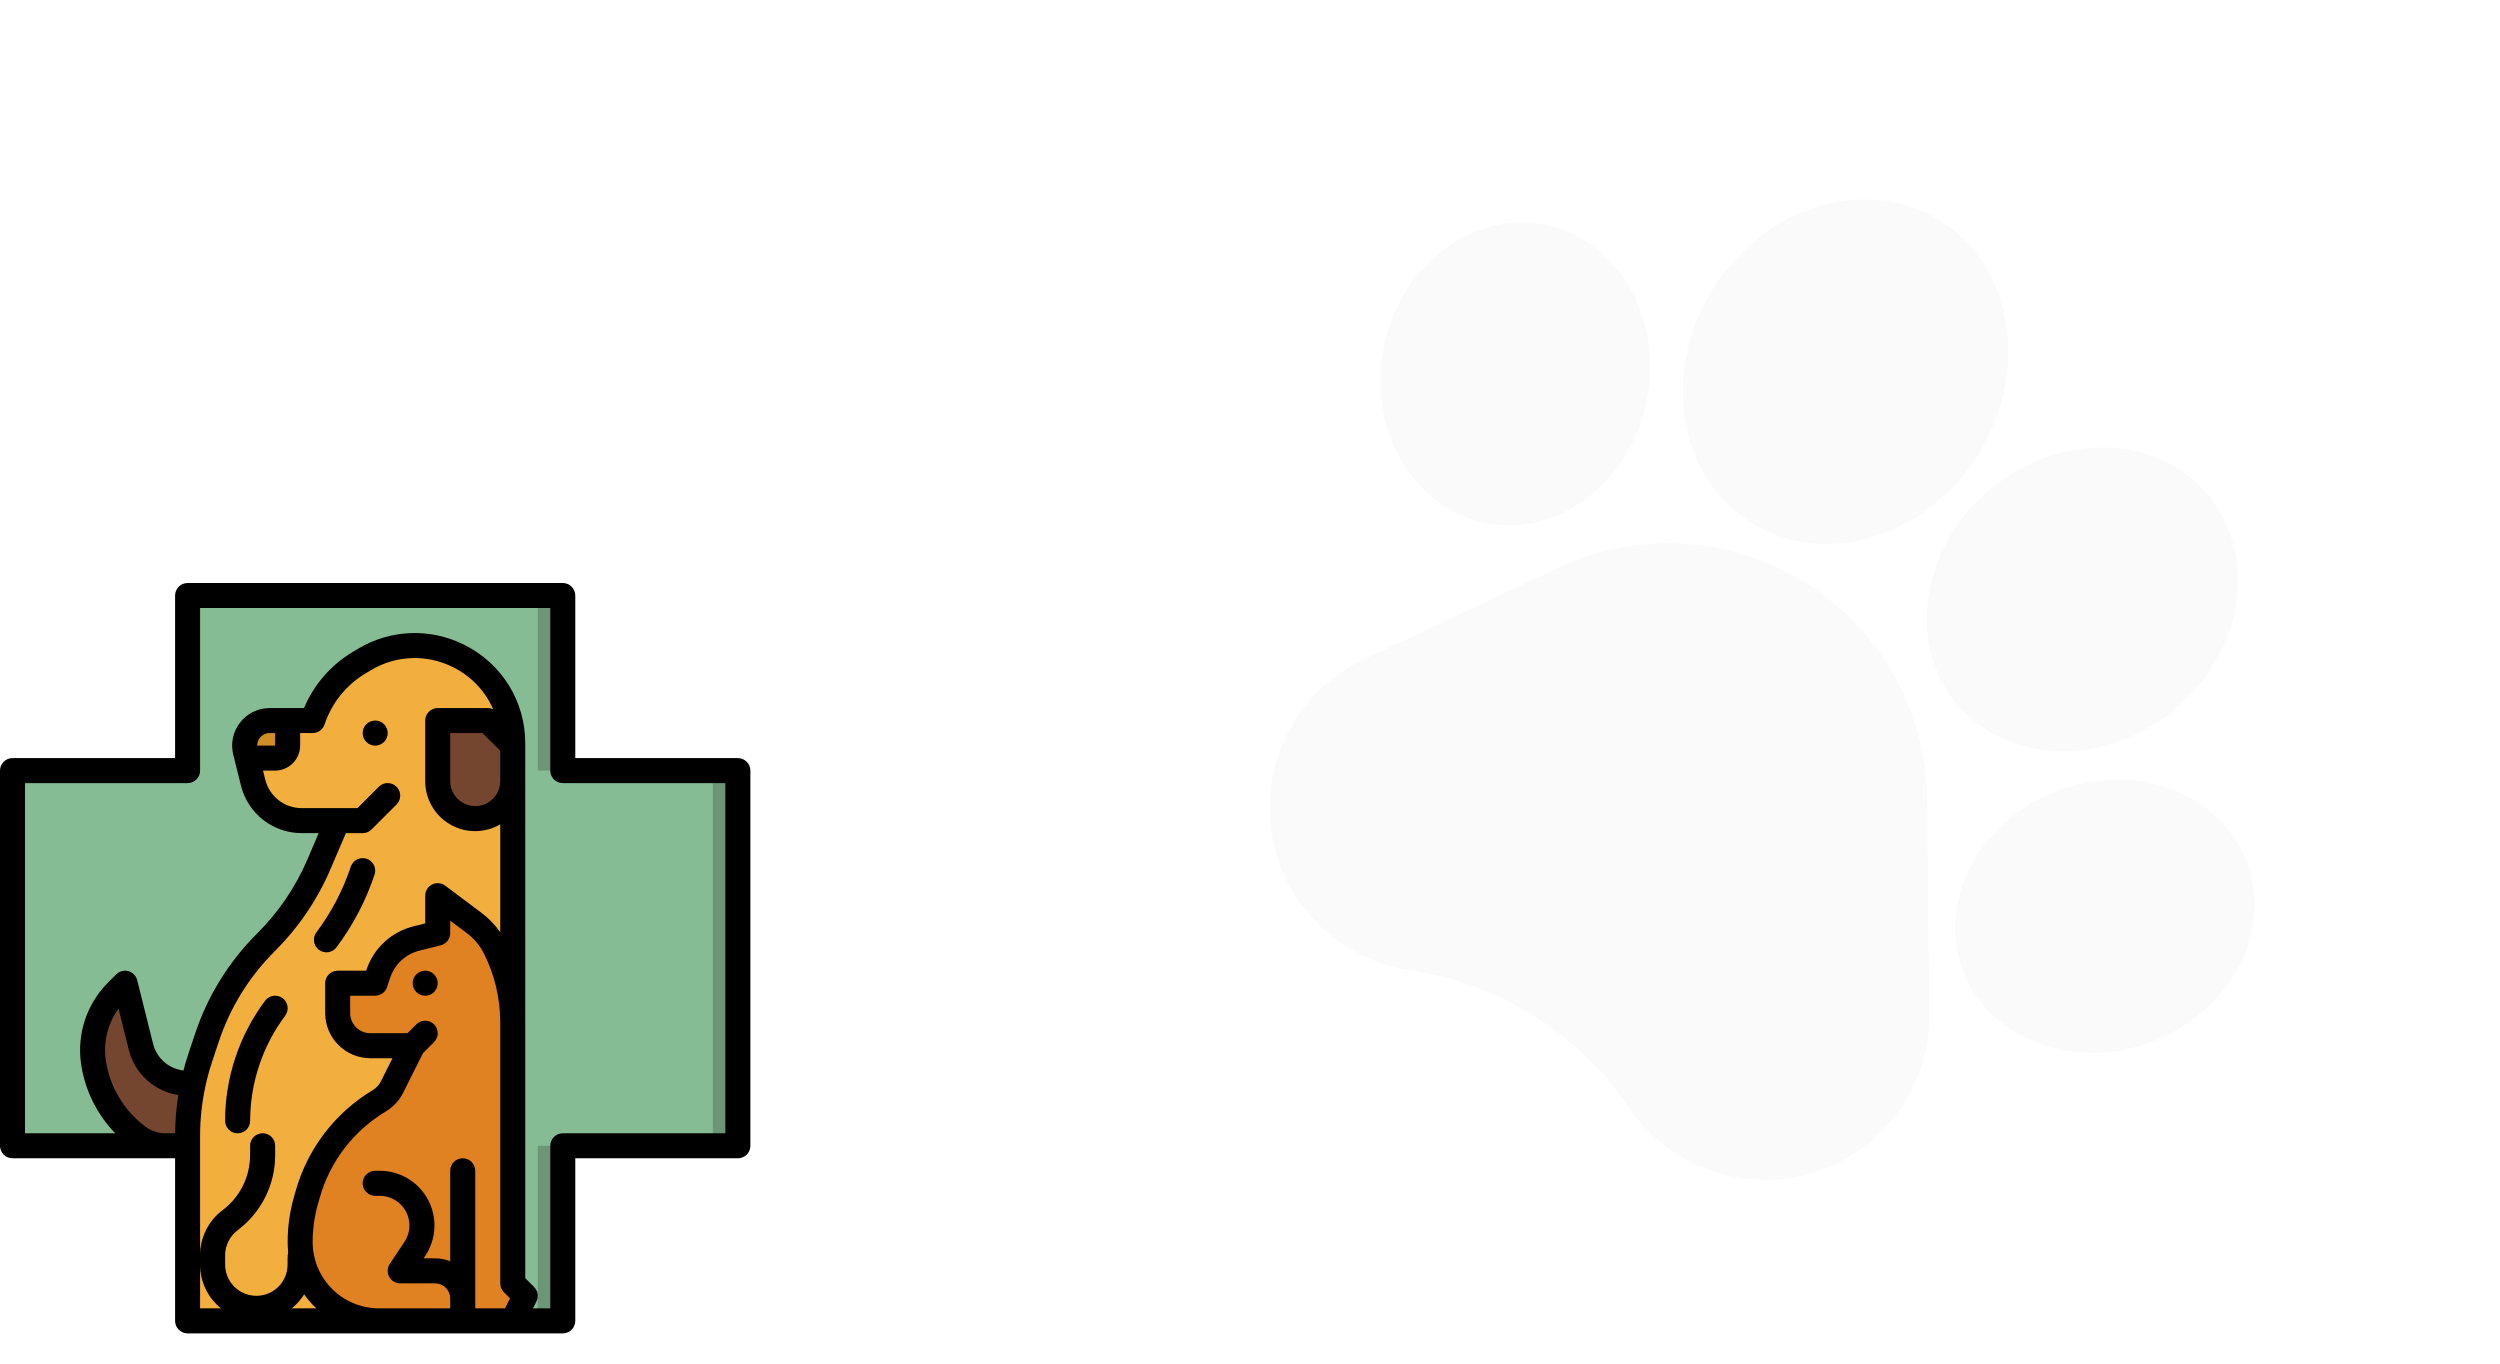 <svg width="253" height="138" viewBox="0 0 253 138" fill="none" xmlns="http://www.w3.org/2000/svg">
<g opacity="0.05">
<path d="M195.034 80.98C194.948 71.994 190.353 63.778 182.743 59.002C175.132 54.226 165.736 53.662 157.608 57.492L138.02 66.721C134.771 68.252 132.156 70.736 130.459 73.903C128.761 77.07 128.142 80.622 128.667 84.178C129.194 87.733 130.816 90.954 133.358 93.495C135.899 96.035 139.123 97.655 142.679 98.179L142.918 98.213C151.827 99.593 159.823 104.65 164.887 112.116C166.194 114.041 167.854 115.642 169.783 116.853C170.832 117.511 171.961 118.054 173.156 118.472C176.549 119.657 180.155 119.716 183.586 118.645C187.016 117.573 189.947 115.471 192.062 112.565C194.176 109.659 195.276 106.224 195.242 102.631L195.034 80.98Z" fill="#949494"/>
<path d="M150.388 52.934C154.042 53.651 157.768 52.682 160.879 50.205C163.841 47.849 165.896 44.38 166.667 40.438C167.435 36.496 166.837 32.51 164.982 29.211C163.032 25.746 159.947 23.445 156.296 22.733C148.955 21.295 141.655 26.901 140.021 35.232C138.728 41.867 141.416 48.255 146.273 51.304C147.513 52.082 148.895 52.643 150.388 52.934Z" fill="#949494"/>
<path d="M177.184 52.889C184.577 57.529 194.893 54.451 200.179 46.028C205.467 37.602 203.753 26.974 196.36 22.334C188.967 17.695 178.652 20.774 173.364 29.2C168.078 37.623 169.792 48.25 177.184 52.889Z" fill="#949494"/>
<path d="M197.985 71.174L197.986 71.175C198.886 72.266 199.933 73.174 201.088 73.899C206.48 77.283 214.197 76.656 219.987 71.883C223.32 69.136 225.548 65.418 226.259 61.414C227.005 57.222 226.021 53.223 223.489 50.152C220.957 47.08 217.218 45.352 212.961 45.284C208.895 45.219 204.82 46.697 201.488 49.445C194.458 55.241 192.887 64.989 197.985 71.174Z" fill="#949494"/>
<path d="M227.34 87.111L227.339 87.108C224.604 80.142 215.955 76.989 208.055 80.081C200.159 83.178 195.952 91.364 198.677 98.328C199.671 100.869 201.452 102.903 203.697 104.312C207.611 106.768 212.935 107.325 217.962 105.36C225.858 102.263 230.065 94.077 227.34 87.111Z" fill="#949494"/>
</g>
<path d="M74.672 77.984V115.953H56.953V133.672H18.984V115.953H1.266V77.984H18.984V60.266H56.953V77.984H74.672Z" fill="#6B9777"/>
<path d="M72.141 77.984V115.953H54.422V133.672H18.984V115.953H1.266V77.984H18.984V60.266H54.422V77.984H72.141Z" fill="#85BC94"/>
<path d="M20.25 109.625H18.984C17.9 109.625 16.846 109.262 15.991 108.595C15.137 107.928 14.529 106.994 14.266 105.942L12.656 99.5L11.818 100.338C10.899 101.257 10.207 102.377 9.796 103.61C9.385 104.842 9.267 106.154 9.45 107.44C9.882 110.46 11.495 113.185 13.936 115.016C14.748 115.624 15.736 115.953 16.751 115.953H20.25V109.625Z" fill="#744630"/>
<path d="M53.156 131.141L51.891 133.672H18.984V114.956C18.984 112.264 19.418 109.588 20.269 107.034L20.959 104.966C22.155 101.373 24.172 98.108 26.85 95.431L26.944 95.338C29.206 93.079 31.017 90.408 32.277 87.469C32.773 86.311 33.269 85.153 33.629 84.312C33.957 83.548 34.172 83.047 34.172 83.047H30.53C29.401 83.046 28.305 82.668 27.416 81.973C26.526 81.278 25.894 80.307 25.619 79.212L24.996 76.719L24.833 76.067C24.74 75.694 24.733 75.304 24.813 74.928C24.892 74.552 25.057 74.199 25.294 73.895C25.53 73.592 25.833 73.347 26.179 73.178C26.524 73.01 26.904 72.922 27.288 72.922H31.641C32.457 70.471 34.123 68.394 36.338 67.065L36.891 66.735C38.315 65.881 39.931 65.4 41.589 65.336C43.248 65.272 44.895 65.627 46.38 66.369L46.436 66.398C48.075 67.217 49.453 68.477 50.417 70.036C51.38 71.595 51.891 73.391 51.891 75.224V129.875L53.156 131.141Z" fill="#F3AF3E"/>
<path d="M25.945 133.672C24.435 133.67 22.988 133.07 21.92 132.002C20.852 130.934 20.252 129.487 20.25 127.977V127.027C20.252 126.144 20.459 125.272 20.854 124.482C21.249 123.691 21.822 123.003 22.528 122.471C23.391 121.821 24.091 120.98 24.574 120.014C25.057 119.047 25.31 117.983 25.312 116.902V115.953C25.312 115.617 25.446 115.296 25.683 115.058C25.921 114.821 26.242 114.688 26.578 114.688C26.914 114.688 27.236 114.821 27.473 115.058C27.71 115.296 27.844 115.617 27.844 115.953V116.902C27.84 118.375 27.496 119.828 26.837 121.145C26.178 122.462 25.223 123.609 24.047 124.496C23.655 124.792 23.337 125.174 23.117 125.613C22.897 126.052 22.782 126.536 22.781 127.027V127.977C22.781 128.816 23.115 129.621 23.708 130.214C24.301 130.807 25.106 131.141 25.945 131.141C26.785 131.141 27.589 130.807 28.183 130.214C28.776 129.621 29.109 128.816 29.109 127.977V127.344C29.11 126.337 29.511 125.372 30.223 124.66C30.934 123.948 31.9 123.548 32.906 123.547C33.242 123.547 33.564 123.68 33.801 123.918C34.038 124.155 34.172 124.477 34.172 124.812C34.172 125.148 34.038 125.47 33.801 125.707C33.564 125.945 33.242 126.078 32.906 126.078C32.571 126.079 32.249 126.212 32.012 126.449C31.774 126.687 31.641 127.008 31.641 127.344V127.977C31.639 129.487 31.038 130.934 29.971 132.002C28.903 133.07 27.455 133.67 25.945 133.672Z" fill="#CD761F"/>
<path d="M53.156 131.141L51.891 133.672H38.353C37.306 133.672 36.268 133.466 35.3 133.065C34.332 132.664 33.453 132.076 32.712 131.335C31.971 130.594 31.383 129.715 30.982 128.747C30.581 127.779 30.375 126.741 30.375 125.694C30.375 124.269 30.573 122.852 30.965 121.482L31.153 120.824C32.279 116.881 34.862 113.514 38.379 111.405C38.937 111.069 39.389 110.581 39.681 109.998L41.766 105.828H37.48C37.045 105.828 36.615 105.743 36.214 105.576C35.813 105.41 35.448 105.166 35.141 104.859C34.834 104.552 34.59 104.187 34.424 103.786C34.257 103.385 34.172 102.955 34.172 102.52V99.5H37.969L38.284 98.555C38.575 97.681 39.082 96.894 39.758 96.268C40.434 95.642 41.258 95.197 42.152 94.974L44.297 94.438V90.641L47.994 93.414C48.893 94.086 49.622 94.959 50.122 95.964C51.285 98.29 51.89 100.854 51.891 103.453V129.875L53.156 131.141Z" fill="#E08122"/>
<path d="M43.927 105.458L42.661 106.724C42.423 106.961 42.102 107.094 41.766 107.094H41.133L41.766 105.828H37.48C36.999 105.829 36.524 105.724 36.088 105.522C35.652 105.32 35.265 105.025 34.955 104.657C35.108 104.594 35.272 104.562 35.438 104.562H41.242L42.136 103.667C42.373 103.43 42.696 103.296 43.031 103.296C43.367 103.296 43.689 103.43 43.927 103.667C44.164 103.905 44.298 104.227 44.298 104.562C44.298 104.898 44.164 105.22 43.927 105.458Z" fill="#CD761F"/>
<path d="M46.828 117.219C46.492 117.219 46.17 117.352 45.933 117.589C45.696 117.827 45.562 118.149 45.562 118.484V127.64C45.08 127.444 44.564 127.343 44.044 127.344H42.865L43.038 127.084C43.593 126.251 43.912 125.283 43.96 124.283C44.008 123.283 43.784 122.288 43.312 121.405C42.839 120.523 42.136 119.785 41.277 119.27C40.418 118.756 39.435 118.484 38.434 118.484H37.969C37.633 118.484 37.311 118.618 37.074 118.855C36.837 119.092 36.703 119.414 36.703 119.75C36.703 120.086 36.837 120.408 37.074 120.645C37.311 120.882 37.633 121.016 37.969 121.016H38.434C38.977 121.015 39.51 121.163 39.976 121.442C40.443 121.721 40.824 122.121 41.081 122.6C41.337 123.079 41.459 123.618 41.432 124.161C41.406 124.704 41.233 125.229 40.932 125.681L39.446 127.907C39.32 128.098 39.247 128.319 39.236 128.548C39.225 128.777 39.277 129.004 39.385 129.206C39.493 129.408 39.654 129.577 39.85 129.694C40.046 129.812 40.271 129.875 40.5 129.875H44.044C44.446 129.876 44.832 130.036 45.117 130.321C45.402 130.605 45.562 130.991 45.562 131.394V133.672H48.094V118.484C48.094 118.149 47.96 117.827 47.723 117.589C47.486 117.352 47.164 117.219 46.828 117.219Z" fill="#CD761F"/>
<path d="M51.891 75.453V79.044C51.891 79.841 51.64 80.618 51.174 81.264C50.708 81.911 50.05 82.394 49.294 82.646C48.515 82.906 47.672 82.906 46.893 82.646C46.137 82.394 45.48 81.911 45.014 81.264C44.548 80.618 44.297 79.841 44.297 79.044V72.922H49.359L51.891 75.453Z" fill="#744630"/>
<path d="M40.13 81.411L37.598 83.942C37.361 84.179 37.039 84.313 36.703 84.312H33.629C33.957 83.548 34.172 83.047 34.172 83.047H30.53C29.358 83.048 28.223 82.641 27.318 81.895C27.483 81.82 27.662 81.781 27.844 81.781H36.179L38.339 79.62C38.456 79.503 38.596 79.409 38.75 79.346C38.903 79.282 39.068 79.249 39.234 79.249C39.401 79.249 39.565 79.282 39.719 79.346C39.873 79.409 40.012 79.503 40.13 79.62C40.247 79.738 40.34 79.877 40.404 80.031C40.468 80.185 40.501 80.349 40.501 80.516C40.501 80.682 40.468 80.847 40.404 81C40.34 81.154 40.247 81.293 40.13 81.411Z" fill="#D18D28"/>
<path d="M29.11 72.922V75.453C29.11 75.789 28.976 76.111 28.739 76.348C28.502 76.585 28.18 76.719 27.844 76.719H24.996L24.833 76.067C24.74 75.694 24.733 75.304 24.813 74.928C24.893 74.552 25.057 74.199 25.294 73.895C25.53 73.592 25.833 73.347 26.179 73.178C26.524 73.01 26.904 72.922 27.289 72.922H29.11Z" fill="#D18D28"/>
<path d="M33.035 96.374C32.8 96.373 32.57 96.308 32.37 96.184C32.17 96.061 32.009 95.884 31.904 95.674C31.799 95.463 31.755 95.228 31.776 94.994C31.797 94.76 31.883 94.537 32.024 94.349C33.533 92.337 34.708 90.095 35.502 87.709C35.608 87.391 35.837 87.127 36.137 86.977C36.437 86.827 36.785 86.802 37.103 86.909C37.422 87.015 37.685 87.243 37.835 87.543C37.985 87.844 38.01 88.191 37.904 88.51C37.023 91.154 35.721 93.638 34.048 95.867C33.931 96.025 33.778 96.153 33.602 96.24C33.426 96.328 33.232 96.374 33.035 96.374Z" fill="#D18D28"/>
<path d="M24.047 114.687C23.711 114.687 23.389 114.554 23.152 114.317C22.915 114.079 22.781 113.758 22.781 113.422C22.79 109.042 24.21 104.781 26.831 101.272C27.033 101.003 27.332 100.826 27.665 100.778C27.997 100.731 28.335 100.817 28.603 101.019C28.872 101.22 29.049 101.52 29.097 101.852C29.144 102.185 29.058 102.522 28.856 102.791C26.563 105.861 25.32 109.589 25.312 113.422C25.312 113.758 25.179 114.079 24.942 114.317C24.704 114.554 24.383 114.687 24.047 114.687Z" fill="#D18D28"/>
<path d="M37.969 75.453C38.668 75.453 39.234 74.886 39.234 74.188C39.234 73.489 38.668 72.922 37.969 72.922C37.27 72.922 36.703 73.489 36.703 74.188C36.703 74.886 37.27 75.453 37.969 75.453Z" fill="#D18D28"/>
<path d="M43.031 100.766C43.73 100.766 44.297 100.199 44.297 99.5C44.297 98.801 43.73 98.234 43.031 98.234C42.332 98.234 41.766 98.801 41.766 99.5C41.766 100.199 42.332 100.766 43.031 100.766Z" fill="#CD761F"/>
<path d="M74.672 76.719H58.219V60.266C58.219 59.93 58.085 59.608 57.848 59.371C57.611 59.133 57.289 59 56.953 59H18.984C18.649 59 18.327 59.133 18.089 59.371C17.852 59.608 17.719 59.93 17.719 60.266V76.719H1.266C0.93 76.719 0.608 76.852 0.371 77.089C0.133 77.327 0 77.649 0 77.984V115.953C0 116.289 0.133 116.611 0.371 116.848C0.608 117.085 0.93 117.219 1.266 117.219H17.719V133.672C17.719 134.008 17.852 134.329 18.089 134.567C18.327 134.804 18.649 134.938 18.984 134.938H56.953C57.289 134.938 57.611 134.804 57.848 134.567C58.085 134.329 58.219 134.008 58.219 133.672V117.219H74.672C75.007 117.219 75.329 117.085 75.567 116.848C75.804 116.611 75.938 116.289 75.938 115.953V77.984C75.938 77.649 75.804 77.327 75.567 77.089C75.329 76.852 75.007 76.719 74.672 76.719ZM17.721 114.688H16.75C16.01 114.688 15.289 114.447 14.696 114.003C12.524 112.373 11.089 109.948 10.704 107.26C10.447 105.429 10.91 103.571 11.995 102.074L13.039 106.249C13.331 107.419 13.961 108.477 14.852 109.29C15.743 110.103 16.854 110.635 18.046 110.818C17.843 112.098 17.734 113.391 17.721 114.688ZM20.25 132.406V127.977C20.248 128.725 20.395 129.466 20.681 130.158C20.968 130.849 21.388 131.477 21.919 132.005C22.061 132.146 22.21 132.28 22.366 132.406H20.25ZM29.109 127.344V127.977C29.109 128.816 28.776 129.621 28.183 130.214C27.589 130.807 26.785 131.141 25.945 131.141C25.106 131.141 24.301 130.807 23.708 130.214C23.115 129.621 22.781 128.816 22.781 127.977V127.027C22.782 126.536 22.897 126.052 23.117 125.613C23.337 125.174 23.655 124.792 24.047 124.496C25.226 123.612 26.183 122.466 26.842 121.147C27.501 119.829 27.844 118.376 27.844 116.902V115.953C27.844 115.617 27.71 115.296 27.473 115.058C27.236 114.821 26.914 114.688 26.578 114.688C26.242 114.688 25.921 114.821 25.683 115.058C25.446 115.296 25.312 115.617 25.312 115.953V116.902C25.313 117.983 25.061 119.049 24.578 120.016C24.095 120.982 23.393 121.823 22.528 122.471C21.822 123.003 21.25 123.691 20.854 124.482C20.459 125.272 20.252 126.144 20.25 127.027V114.956C20.25 113.254 20.433 111.557 20.795 109.894C20.797 109.886 20.799 109.878 20.8 109.87C20.98 109.047 21.203 108.233 21.47 107.434L22.16 105.365C23.298 101.961 25.21 98.867 27.745 96.326L27.839 96.232C30.217 93.86 32.118 91.055 33.44 87.967L35.006 84.312H36.703C36.869 84.312 37.034 84.28 37.188 84.216C37.341 84.153 37.481 84.059 37.598 83.942L40.129 81.411C40.367 81.173 40.5 80.851 40.5 80.516C40.5 80.18 40.367 79.858 40.129 79.621C39.892 79.383 39.57 79.25 39.234 79.25C38.899 79.25 38.577 79.383 38.339 79.621L36.179 81.781H30.53C29.683 81.782 28.86 81.499 28.193 80.978C27.525 80.457 27.051 79.727 26.847 78.905L26.617 77.984H27.844C28.515 77.984 29.158 77.717 29.633 77.242C30.107 76.768 30.374 76.124 30.375 75.453V74.188H31.641C31.906 74.188 32.165 74.104 32.381 73.949C32.596 73.793 32.757 73.574 32.841 73.322C33.562 71.159 35.032 69.325 36.986 68.152L37.543 67.82C38.782 67.077 40.187 66.658 41.63 66.601C43.074 66.545 44.508 66.852 45.801 67.495L45.869 67.529C47.677 68.427 49.11 69.935 49.914 71.787C49.742 71.701 49.552 71.657 49.359 71.656H44.297C43.961 71.656 43.639 71.79 43.402 72.027C43.165 72.264 43.031 72.586 43.031 72.922V79.044C43.029 79.934 43.261 80.808 43.705 81.579C44.149 82.35 44.788 82.991 45.559 83.435C46.329 83.88 47.204 84.113 48.093 84.111C48.983 84.109 49.856 83.873 50.625 83.425V94.346C50.108 93.602 49.477 92.945 48.754 92.4L45.056 89.628C44.868 89.487 44.645 89.401 44.41 89.38C44.176 89.359 43.941 89.403 43.731 89.509C43.521 89.614 43.344 89.775 43.22 89.975C43.097 90.175 43.031 90.406 43.031 90.641V93.449L41.845 93.746C40.743 94.019 39.728 94.566 38.895 95.337C38.063 96.108 37.439 97.078 37.083 98.155L37.056 98.234H34.172C33.836 98.234 33.514 98.368 33.277 98.605C33.04 98.842 32.906 99.164 32.906 99.5V102.522C32.908 103.734 33.39 104.896 34.247 105.753C35.105 106.61 36.267 107.092 37.479 107.094H39.718L38.549 109.432C38.365 109.8 38.08 110.107 37.727 110.319C33.932 112.589 31.145 116.222 29.936 120.476L29.748 121.134C29.324 122.617 29.109 124.152 29.109 125.694C29.11 126.029 29.128 126.365 29.165 126.698C29.128 126.911 29.11 127.127 29.109 127.344ZM26.024 75.453C26.024 75.446 26.024 75.439 26.024 75.431C26.025 75.378 26.03 75.325 26.037 75.272C26.04 75.256 26.042 75.24 26.044 75.225C26.055 75.165 26.07 75.106 26.089 75.047C26.092 75.041 26.095 75.035 26.097 75.029C26.116 74.976 26.138 74.925 26.164 74.876C26.172 74.861 26.18 74.846 26.188 74.832C26.218 74.777 26.253 74.724 26.291 74.674C26.409 74.522 26.561 74.399 26.733 74.315C26.906 74.231 27.096 74.187 27.288 74.188H27.844V75.453L26.024 75.453ZM50.625 75.977V79.044C50.625 79.716 50.358 80.359 49.884 80.834C49.409 81.309 48.765 81.576 48.094 81.576C47.422 81.576 46.779 81.309 46.304 80.834C45.829 80.359 45.562 79.716 45.562 79.044V74.188H48.835L50.625 75.977ZM29.52 132.406C30.015 132.005 30.441 131.524 30.779 130.983C31.14 131.498 31.551 131.975 32.008 132.406H29.52ZM51.108 132.406H48.094V118.484C48.094 118.149 47.96 117.827 47.723 117.589C47.486 117.352 47.164 117.219 46.828 117.219C46.492 117.219 46.17 117.352 45.933 117.589C45.696 117.827 45.562 118.149 45.562 118.484V127.64C45.08 127.444 44.564 127.344 44.044 127.344H42.865L43.038 127.085C43.593 126.252 43.912 125.284 43.96 124.283C44.009 123.283 43.785 122.289 43.312 121.406C42.84 120.523 42.136 119.785 41.277 119.271C40.418 118.756 39.436 118.484 38.434 118.484H37.969C37.633 118.484 37.311 118.618 37.074 118.855C36.837 119.092 36.703 119.414 36.703 119.75C36.703 120.086 36.837 120.408 37.074 120.645C37.311 120.882 37.633 121.016 37.969 121.016H38.434C38.978 121.016 39.511 121.163 39.977 121.442C40.443 121.721 40.824 122.121 41.08 122.6C41.337 123.079 41.458 123.619 41.432 124.161C41.406 124.704 41.233 125.229 40.931 125.681L39.447 127.907C39.32 128.098 39.247 128.319 39.236 128.548C39.225 128.777 39.276 129.005 39.384 129.207C39.492 129.409 39.653 129.577 39.85 129.695C40.046 129.813 40.271 129.875 40.5 129.875H44.044C44.446 129.876 44.832 130.036 45.117 130.32C45.402 130.605 45.562 130.991 45.562 131.394V132.406H38.353C36.573 132.404 34.867 131.696 33.609 130.438C32.35 129.18 31.643 127.474 31.641 125.694C31.641 124.387 31.823 123.087 32.182 121.83L32.37 121.171C33.404 117.535 35.786 114.43 39.03 112.489C39.796 112.031 40.415 111.363 40.813 110.564L42.807 106.577L43.927 105.457C44.165 105.219 44.298 104.898 44.298 104.562C44.298 104.226 44.165 103.904 43.927 103.667C43.69 103.43 43.368 103.296 43.032 103.296C42.697 103.296 42.375 103.43 42.137 103.667L41.242 104.562H37.479C36.938 104.562 36.419 104.347 36.036 103.964C35.654 103.582 35.438 103.063 35.438 102.522V100.766H37.969C38.234 100.766 38.493 100.682 38.709 100.527C38.924 100.371 39.086 100.152 39.169 99.9L39.484 98.956C39.707 98.283 40.096 97.677 40.616 97.195C41.137 96.714 41.77 96.372 42.459 96.202L44.604 95.665C44.878 95.597 45.121 95.439 45.294 95.216C45.468 94.994 45.562 94.72 45.562 94.438V93.172L47.235 94.426C47.975 94.983 48.576 95.703 48.991 96.53C50.063 98.681 50.622 101.051 50.625 103.454V129.875C50.625 130.041 50.658 130.206 50.721 130.359C50.785 130.513 50.878 130.652 50.996 130.77L51.616 131.391L51.108 132.406ZM73.406 114.688H56.953C56.617 114.688 56.295 114.821 56.058 115.058C55.821 115.296 55.688 115.617 55.688 115.953V132.406H53.938L54.288 131.707C54.407 131.469 54.448 131.2 54.405 130.938C54.363 130.676 54.239 130.433 54.051 130.246L53.156 129.351V75.224C53.163 73.157 52.592 71.13 51.507 69.371C50.421 67.612 48.865 66.193 47.014 65.273L46.945 65.237C45.271 64.401 43.412 64 41.541 64.072C39.67 64.144 37.848 64.686 36.242 65.649L35.687 65.981C33.485 67.302 31.761 69.29 30.765 71.656H27.288C26.712 71.656 26.142 71.788 25.624 72.041C25.105 72.294 24.651 72.662 24.296 73.117C23.941 73.571 23.694 74.101 23.575 74.665C23.455 75.23 23.465 75.814 23.605 76.374L24.391 79.519C24.732 80.889 25.522 82.105 26.634 82.974C27.747 83.843 29.118 84.314 30.53 84.312H32.252L31.113 86.97C29.918 89.762 28.199 92.298 26.049 94.442L25.955 94.536C23.142 97.355 21.021 100.789 19.758 104.566L19.068 106.634C18.881 107.196 18.714 107.762 18.566 108.333C17.84 108.249 17.158 107.946 16.609 107.464C16.06 106.982 15.671 106.344 15.494 105.635L13.884 99.193C13.83 98.976 13.719 98.777 13.562 98.617C13.406 98.456 13.21 98.34 12.994 98.28C12.778 98.221 12.55 98.219 12.334 98.276C12.117 98.333 11.92 98.447 11.761 98.605L10.923 99.444C9.868 100.503 9.074 101.792 8.601 103.21C8.128 104.628 7.99 106.137 8.198 107.617C8.578 110.28 9.79 112.755 11.661 114.688H2.531V79.25H18.984C19.32 79.25 19.642 79.117 19.879 78.879C20.117 78.642 20.25 78.32 20.25 77.984V61.531H55.688V77.984C55.688 78.32 55.821 78.642 56.058 78.879C56.295 79.117 56.617 79.25 56.953 79.25H73.406V114.688Z" fill="black"/>
<path d="M32.277 96.121C32.41 96.22 32.561 96.293 32.722 96.334C32.883 96.375 33.05 96.384 33.215 96.361C33.38 96.337 33.538 96.282 33.681 96.197C33.824 96.112 33.949 96 34.048 95.867C35.721 93.638 37.023 91.154 37.904 88.51C38.01 88.191 37.985 87.844 37.835 87.543C37.685 87.243 37.422 87.015 37.103 86.909C36.785 86.802 36.437 86.827 36.137 86.977C35.837 87.127 35.608 87.391 35.502 87.709C34.708 90.095 33.533 92.337 32.024 94.349C31.822 94.617 31.736 94.955 31.783 95.287C31.831 95.619 32.008 95.919 32.277 96.121Z" fill="black"/>
<path d="M28.603 101.019C28.335 100.817 27.997 100.731 27.665 100.778C27.332 100.826 27.033 101.003 26.831 101.272C24.21 104.781 22.79 109.042 22.781 113.422C22.781 113.758 22.915 114.079 23.152 114.317C23.389 114.554 23.711 114.687 24.047 114.687C24.383 114.687 24.704 114.554 24.942 114.317C25.179 114.079 25.312 113.758 25.312 113.422C25.32 109.589 26.563 105.861 28.856 102.791C29.058 102.522 29.144 102.185 29.097 101.852C29.049 101.52 28.872 101.22 28.603 101.019Z" fill="black"/>
<path d="M37.969 75.453C38.668 75.453 39.234 74.886 39.234 74.188C39.234 73.489 38.668 72.922 37.969 72.922C37.27 72.922 36.703 73.489 36.703 74.188C36.703 74.886 37.27 75.453 37.969 75.453Z" fill="black"/>
<path d="M43.031 100.766C43.73 100.766 44.297 100.199 44.297 99.5C44.297 98.801 43.73 98.234 43.031 98.234C42.332 98.234 41.766 98.801 41.766 99.5C41.766 100.199 42.332 100.766 43.031 100.766Z" fill="black"/>
</svg>
